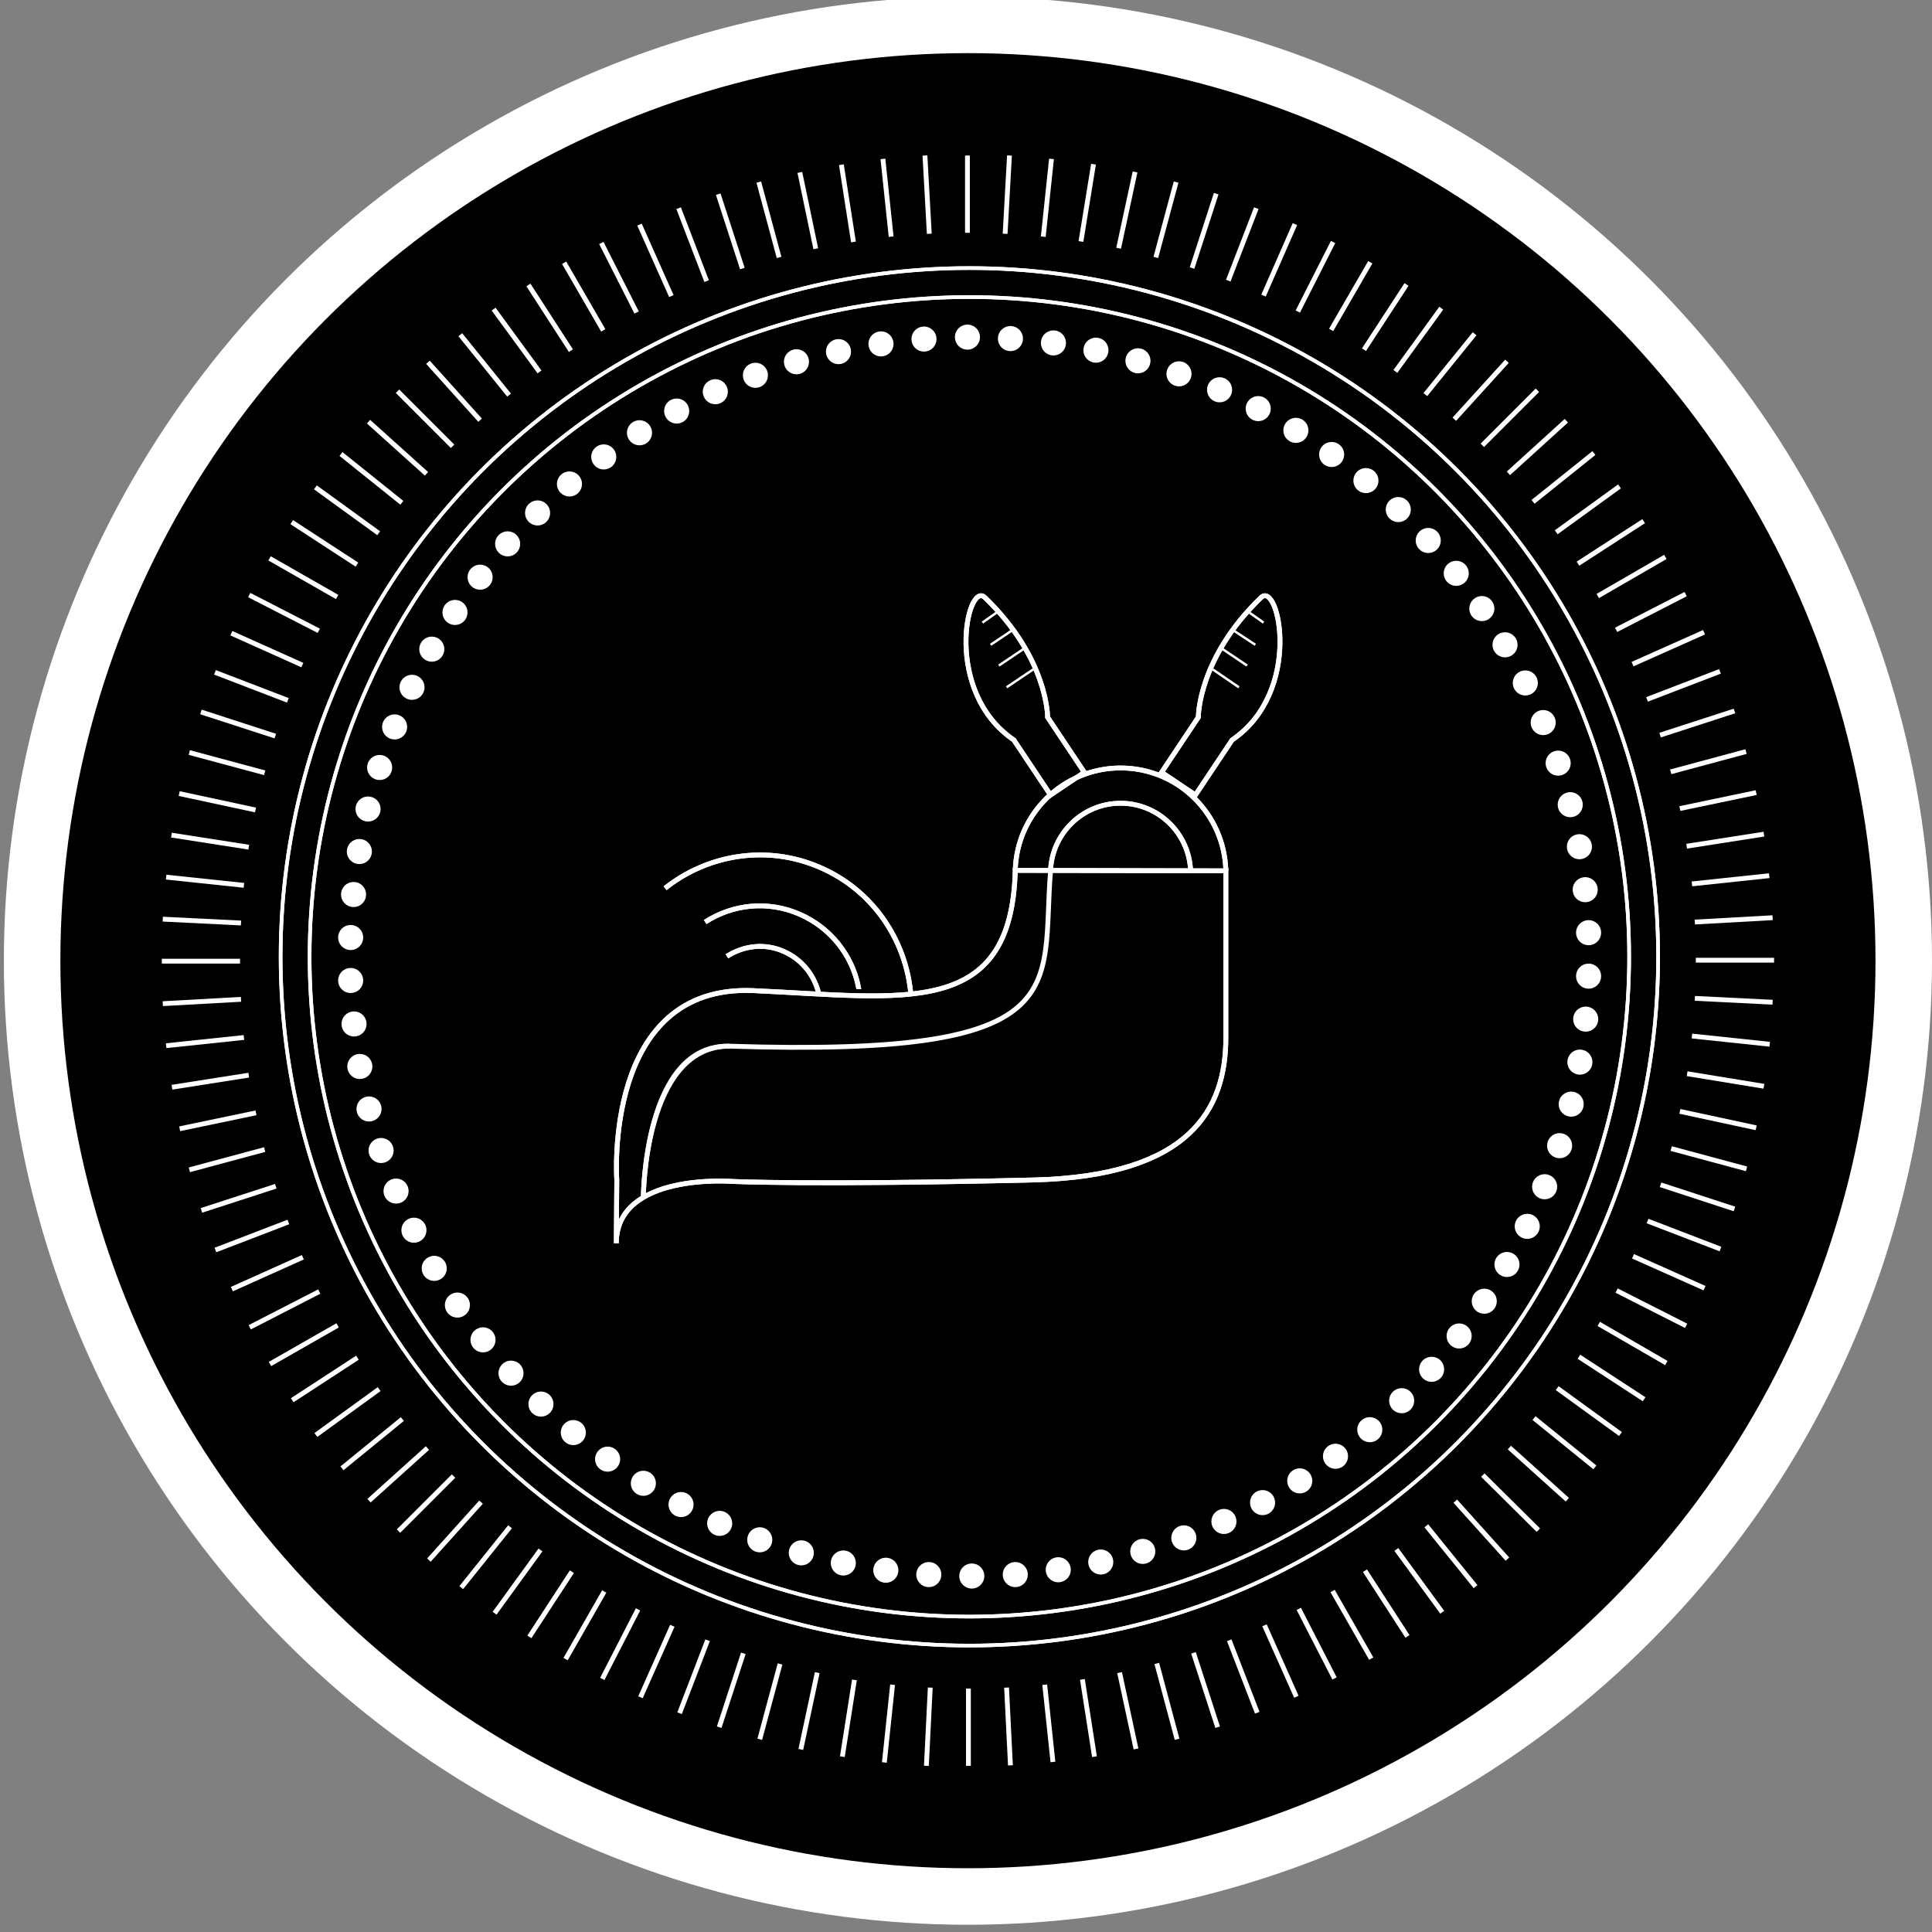 <?xml version="1.0" encoding="utf-8"?>
<!-- Generator: Adobe Illustrator 18.0.0, SVG Export Plug-In . SVG Version: 6.00 Build 0)  -->
<!DOCTYPE svg PUBLIC "-//W3C//DTD SVG 1.1//EN" "http://www.w3.org/Graphics/SVG/1.1/DTD/svg11.dtd">
<svg version="1.1" xmlns="http://www.w3.org/2000/svg" xmlns:xlink="http://www.w3.org/1999/xlink" x="0px" y="0px"
	 viewBox="0 0 400 400" enable-background="new 0 0 400 400" xml:space="preserve">
<rect x="0" y="0" width="400" height="400" fill="#808080" stroke="none"/>
<g id="Layer_1">
</g>
<g id="Layer_2">
</g>
<g id="Layer_4">
</g>
<g id="Layer_3">
	<circle fill="#FFFFFF" cx="200.4" cy="198.9" r="199.6"/>
	<path fill="none" stroke="#FFFFFF" stroke-width="0.5" stroke-miterlimit="10" d="M209.6,141.9l-5.2,3.5 M202.9,130.5l-3.2,2.2
		 M205.6,134.1l-4.4,3 M208.1,137.7l-5.2,3.5 M244.8,141.9l5.2,3.5 M251.5,130.5l3.2,2.2 M248.7,134.1l4.4,3 M246.3,137.7l5.2,3.5"
		/>
	<circle cx="200.4" cy="198.9" r="187.9"/>
	<g>
		<circle fill="none" stroke="#FFFFFF" stroke-width="0.75" stroke-miterlimit="10" cx="200.7" cy="198.1" r="142.6"/>
		<g>
			<g>
				<path fill="none" stroke="#FFFFFF" stroke-miterlimit="10" d="M210.2,180.2c0.3-11.8,10-21.2,21.8-21.2
					c11.9,0,21.5,9.5,21.8,21.3"/>
				<path fill="none" stroke="#FFFFFF" stroke-miterlimit="10" d="M217.5,180.3c0.3-7.8,6.7-14,14.5-14c7.8,0,14.2,6.2,14.5,14"/>
				<path fill="none" stroke="#FFFFFF" stroke-miterlimit="10" d="M240.5,159.9l7.6-11.4c0,0-0.1-12.2,13-24.8
					c3.7-3.5,8.7,19.5-6,29.5l-7.6,11.4L240.5,159.9z"/>
				<path fill="none" stroke="#FFFFFF" stroke-miterlimit="10" d="M127.7,244.3c0,0-2.9-40.6,28.3-39.2s53.4,6,54.2-24.9l43.6,0.1
					c0,0,0,25.3,0,34.5c0,14.8-7.3,28.7-39.9,29.5c-45.7,1.1-62.3,0.3-62.3,0.3s-24-1.9-24,12.8L127.7,244.3z"/>
				<path fill="none" stroke="#FFFFFF" stroke-miterlimit="10" d="M217.5,180.3"/>
				<path fill="none" stroke="#FFFFFF" stroke-miterlimit="10" d="M133.2,247.9c0,0,0.1-31.4,17.9-31.3"/>
				<g>
					<path fill="none" stroke="#FFFFFF" stroke-miterlimit="10" d="M224.5,159.9l-7.6-11.4c0,0,0.1-12.2-13-24.8
						c-3.7-3.5-8.7,19.5,6,29.5l7.6,11.4L224.5,159.9z"/>
				</g>
				<path fill="none" stroke="#FFFFFF" stroke-miterlimit="10" d="M137.7,183.9c8.8-7,21.1-9.1,32.1-4.3
					c11.1,4.8,17.9,15.3,18.8,26.5"/>
				<path fill="none" stroke="#FFFFFF" stroke-miterlimit="10" d="M146,190.9c5.7-3.7,13-4.5,19.6-1.6c6.4,2.8,10.8,8.5,12.1,14.9
					c0,0.2,0.1,0.4,0.1,0.6"/>
				<path fill="none" stroke="#FFFFFF" stroke-miterlimit="10" d="M150.5,198c3.4-2.2,7.8-2.8,11.8-1c3.9,1.7,6.5,5.2,7.3,9.1"/>
			</g>
			<path fill="none" stroke="#FFFFFF" stroke-miterlimit="10" d="M210.2,180.2c0.3-11.8,10-21.2,21.8-21.2
				c11.9,0,21.5,9.5,21.8,21.3"/>
			<path fill="none" stroke="#FFFFFF" stroke-miterlimit="10" d="M217.5,180.3c0.3-7.8,6.7-14,14.5-14c7.8,0,14.2,6.2,14.5,14"/>
			<path fill="none" stroke="#FFFFFF" stroke-miterlimit="10" d="M240.5,159.9l7.6-11.4c0,0-0.1-12.2,13-24.8
				c3.7-3.5,8.7,19.5-6,29.5l-7.6,11.4L240.5,159.9z"/>
			<path fill="none" stroke="#FFFFFF" stroke-miterlimit="10" d="M127.7,244.3c0,0-2.9-40.6,28.3-39.2s53.4,6,54.2-24.9l43.6,0.1
				c0,0,0,25.3,0,34.5c0,14.8-7.3,28.7-39.9,29.5c-45.7,1.1-62.3,0.3-62.3,0.3s-24-1.9-24,12.8L127.7,244.3z"/>
			<path fill="none" stroke="#FFFFFF" stroke-miterlimit="10" d="M133.2,247.9c0,0,0.1-31.9,17.9-31.3c72.4,2.3,64.4-11.7,66.4-36.2
				"/>
			<path fill="none" stroke="#FFFFFF" stroke-miterlimit="10" d="M224.5,159.9l-7.6-11.4c0,0,0.1-12.2-13-24.8
				c-3.7-3.5-8.7,19.5,6,29.5l7.6,11.4L224.5,159.9z"/>
			<path fill="none" stroke="#FFFFFF" stroke-miterlimit="10" d="M137.7,183.9c8.8-7,21.1-9.1,32.1-4.3
				c11.1,4.8,17.9,15.3,18.8,26.5"/>
			<path fill="none" stroke="#FFFFFF" stroke-miterlimit="10" d="M146,190.9c5.7-3.7,13-4.5,19.6-1.6c6.4,2.8,10.8,8.5,12.1,14.9
				c0,0.2,0.1,0.4,0.1,0.6"/>
			<path fill="none" stroke="#FFFFFF" stroke-miterlimit="10" d="M150.5,198c3.4-2.2,7.8-2.8,11.8-1c3.9,1.7,6.5,5.2,7.3,9.1"/>
			<line fill="none" stroke="#FFFFFF" stroke-width="0.5" stroke-miterlimit="10" x1="252.7" y1="134.1" x2="258.2" y2="137.8"/>
			<line fill="none" stroke="#FFFFFF" stroke-width="0.5" stroke-miterlimit="10" x1="255.2" y1="130.4" x2="259.9" y2="133.5"/>
			<line fill="none" stroke="#FFFFFF" stroke-width="0.5" stroke-miterlimit="10" x1="258.2" y1="126.5" x2="261.6" y2="128.9"/>
			<line fill="none" stroke="#FFFFFF" stroke-width="0.5" stroke-miterlimit="10" x1="251.1" y1="138.6" x2="256.5" y2="142.3"/>
			<g>
				<line fill="none" stroke="#FFFFFF" stroke-width="0.5" stroke-miterlimit="10" x1="212.3" y1="134.1" x2="206.8" y2="137.8"/>
				<line fill="none" stroke="#FFFFFF" stroke-width="0.5" stroke-miterlimit="10" x1="209.7" y1="130.4" x2="205.1" y2="133.5"/>
				<line fill="none" stroke="#FFFFFF" stroke-width="0.5" stroke-miterlimit="10" x1="206.8" y1="126.5" x2="203.4" y2="128.9"/>
				<line fill="none" stroke="#FFFFFF" stroke-width="0.5" stroke-miterlimit="10" x1="213.9" y1="138.6" x2="208.4" y2="142.3"/>
			</g>
		</g>
		<circle fill="none" stroke="#FFFFFF" stroke-width="0.75" stroke-miterlimit="10" cx="200.7" cy="198.1" r="136.6"/>
		<circle fill="none" stroke="#FFFFFF" stroke-width="0.75" stroke-miterlimit="10" cx="200.7" cy="198.1" r="142.6"/>
		<circle fill="none" stroke="#FFFFFF" stroke-width="0.75" stroke-miterlimit="10" cx="200.7" cy="198.1" r="136.6"/>
		<circle fill="#FFFFFF" stroke="#FFFFFF" stroke-miterlimit="10" cx="200.3" cy="69.8" r="2.1"/>
		<circle fill="#FFFFFF" stroke="#FFFFFF" stroke-miterlimit="10" cx="191.3" cy="70.2" r="2.1"/>
		<circle fill="#FFFFFF" stroke="#FFFFFF" stroke-miterlimit="10" cx="182.4" cy="71.2" r="2.1"/>
		<circle fill="#FFFFFF" stroke="#FFFFFF" stroke-miterlimit="10" cx="173.6" cy="72.8" r="2.1"/>
		<circle fill="#FFFFFF" stroke="#FFFFFF" stroke-miterlimit="10" cx="164.9" cy="74.9" r="2.1"/>
		<circle fill="#FFFFFF" stroke="#FFFFFF" stroke-miterlimit="10" cx="156.4" cy="77.7" r="2.1"/>
		<circle fill="#FFFFFF" stroke="#FFFFFF" stroke-miterlimit="10" cx="148.1" cy="81.1" r="2.1"/>
		<circle fill="#FFFFFF" stroke="#FFFFFF" stroke-miterlimit="10" cx="140.1" cy="85.1" r="2.1"/>
		<circle fill="#FFFFFF" stroke="#FFFFFF" stroke-miterlimit="10" cx="132.4" cy="89.6" r="2.1"/>
		<circle fill="#FFFFFF" stroke="#FFFFFF" stroke-miterlimit="10" cx="125" cy="94.6" r="2.1"/>
		<circle fill="#FFFFFF" stroke="#FFFFFF" stroke-miterlimit="10" cx="117.9" cy="100.2" r="2.1"/>
		<circle fill="#FFFFFF" stroke="#FFFFFF" stroke-miterlimit="10" cx="111.3" cy="106.2" r="2.1"/>
		<circle fill="#FFFFFF" stroke="#FFFFFF" stroke-miterlimit="10" cx="105.1" cy="112.6" r="2.1"/>
		<circle fill="#FFFFFF" stroke="#FFFFFF" stroke-miterlimit="10" cx="99.4" cy="119.5" r="2.1"/>
		<circle fill="#FFFFFF" stroke="#FFFFFF" stroke-miterlimit="10" cx="94.2" cy="126.8" r="2.1"/>
		<circle fill="#FFFFFF" stroke="#FFFFFF" stroke-miterlimit="10" cx="89.4" cy="134.4" r="2.1"/>
		<circle fill="#FFFFFF" stroke="#FFFFFF" stroke-miterlimit="10" cx="85.3" cy="142.3" r="2.1"/>
		<circle fill="#FFFFFF" stroke="#FFFFFF" stroke-miterlimit="10" cx="81.7" cy="150.5" r="2.1"/>
		<circle fill="#FFFFFF" stroke="#FFFFFF" stroke-miterlimit="10" cx="78.6" cy="158.9" r="2.1"/>
		<circle fill="#FFFFFF" stroke="#FFFFFF" stroke-miterlimit="10" cx="76.2" cy="167.5" r="2.1"/>
		<circle fill="#FFFFFF" stroke="#FFFFFF" stroke-miterlimit="10" cx="74.4" cy="176.3" r="2.1"/>
		<circle fill="#FFFFFF" stroke="#FFFFFF" stroke-miterlimit="10" cx="73.2" cy="185.2" r="2.1"/>
		<circle fill="#FFFFFF" stroke="#FFFFFF" stroke-miterlimit="10" cx="72.6" cy="194.1" r="2.1"/>
		<circle fill="#FFFFFF" stroke="#FFFFFF" stroke-miterlimit="10" cx="72.6" cy="203" r="2.1"/>
		<circle fill="#FFFFFF" stroke="#FFFFFF" stroke-miterlimit="10" cx="73.3" cy="212" r="2.1"/>
		<circle fill="#FFFFFF" stroke="#FFFFFF" stroke-miterlimit="10" cx="74.5" cy="220.8" r="2.1"/>
		<circle fill="#FFFFFF" stroke="#FFFFFF" stroke-miterlimit="10" cx="76.4" cy="229.6" r="2.1"/>
		<circle fill="#FFFFFF" stroke="#FFFFFF" stroke-miterlimit="10" cx="78.9" cy="238.2" r="2.1"/>
		<circle fill="#FFFFFF" stroke="#FFFFFF" stroke-miterlimit="10" cx="82" cy="246.6" r="2.1"/>
		<circle fill="#FFFFFF" stroke="#FFFFFF" stroke-miterlimit="10" cx="85.7" cy="254.7" r="2.1"/>
		<circle fill="#FFFFFF" stroke="#FFFFFF" stroke-miterlimit="10" cx="89.9" cy="262.6" r="2.1"/>
		<circle fill="#FFFFFF" stroke="#FFFFFF" stroke-miterlimit="10" cx="94.7" cy="270.2" r="2.1"/>
		<circle fill="#FFFFFF" stroke="#FFFFFF" stroke-miterlimit="10" cx="100" cy="277.4" r="2.1"/>
		<circle fill="#FFFFFF" stroke="#FFFFFF" stroke-miterlimit="10" cx="105.8" cy="284.3" r="2.1"/>
		<circle fill="#FFFFFF" stroke="#FFFFFF" stroke-miterlimit="10" cx="112" cy="290.7" r="2.1"/>
		<circle fill="#FFFFFF" stroke="#FFFFFF" stroke-miterlimit="10" cx="118.7" cy="296.6" r="2.1"/>
		<circle fill="#FFFFFF" stroke="#FFFFFF" stroke-miterlimit="10" cx="125.8" cy="302.1" r="2.1"/>
		<circle fill="#FFFFFF" stroke="#FFFFFF" stroke-miterlimit="10" cx="133.2" cy="307.1" r="2.1"/>
		<circle fill="#FFFFFF" stroke="#FFFFFF" stroke-miterlimit="10" cx="141" cy="311.5" r="2.1"/>
		<circle fill="#FFFFFF" stroke="#FFFFFF" stroke-miterlimit="10" cx="149" cy="315.4" r="2.1"/>
		<circle fill="#FFFFFF" stroke="#FFFFFF" stroke-miterlimit="10" cx="157.3" cy="318.8" r="2.1"/>
		<circle fill="#FFFFFF" stroke="#FFFFFF" stroke-miterlimit="10" cx="165.9" cy="321.5" r="2.1"/>
		<circle fill="#FFFFFF" stroke="#FFFFFF" stroke-miterlimit="10" cx="174.6" cy="323.6" r="2.1"/>
		<circle fill="#FFFFFF" stroke="#FFFFFF" stroke-miterlimit="10" cx="183.4" cy="325.1" r="2.1"/>
		<circle fill="#FFFFFF" stroke="#FFFFFF" stroke-miterlimit="10" cx="192.3" cy="326" r="2.1"/>
		<circle fill="#FFFFFF" stroke="#FFFFFF" stroke-miterlimit="10" cx="201.2" cy="326.3" r="2.1"/>
		<circle fill="#FFFFFF" stroke="#FFFFFF" stroke-miterlimit="10" cx="210.2" cy="326" r="2.1"/>
		<circle fill="#FFFFFF" stroke="#FFFFFF" stroke-miterlimit="10" cx="219.1" cy="325" r="2.1"/>
		<circle fill="#FFFFFF" stroke="#FFFFFF" stroke-miterlimit="10" cx="227.9" cy="323.4" r="2.1"/>
		<circle fill="#FFFFFF" stroke="#FFFFFF" stroke-miterlimit="10" cx="236.6" cy="321.2" r="2.1"/>
		<circle fill="#FFFFFF" stroke="#FFFFFF" stroke-miterlimit="10" cx="245.1" cy="318.4" r="2.1"/>
		<circle fill="#FFFFFF" stroke="#FFFFFF" stroke-miterlimit="10" cx="253.4" cy="315" r="2.1"/>
		<circle fill="#FFFFFF" stroke="#FFFFFF" stroke-miterlimit="10" cx="261.4" cy="311.1" r="2.1"/>
		<circle fill="#FFFFFF" stroke="#FFFFFF" stroke-miterlimit="10" cx="269.1" cy="306.6" r="2.1"/>
		<circle fill="#FFFFFF" stroke="#FFFFFF" stroke-miterlimit="10" cx="276.5" cy="301.5" r="2.1"/>
		<circle fill="#FFFFFF" stroke="#FFFFFF" stroke-miterlimit="10" cx="283.6" cy="296" r="2.1"/>
		<circle fill="#FFFFFF" stroke="#FFFFFF" stroke-miterlimit="10" cx="290.2" cy="290" r="2.1"/>
		<circle fill="#FFFFFF" stroke="#FFFFFF" stroke-miterlimit="10" cx="296.4" cy="283.5" r="2.1"/>
		<circle fill="#FFFFFF" stroke="#FFFFFF" stroke-miterlimit="10" cx="302.1" cy="276.6" r="2.1"/>
		<circle fill="#FFFFFF" stroke="#FFFFFF" stroke-miterlimit="10" cx="307.3" cy="269.4" r="2.1"/>
		<circle fill="#FFFFFF" stroke="#FFFFFF" stroke-miterlimit="10" cx="312" cy="261.8" r="2.1"/>
		<circle fill="#FFFFFF" stroke="#FFFFFF" stroke-miterlimit="10" cx="316.2" cy="253.9" r="2.1"/>
		<circle fill="#FFFFFF" stroke="#FFFFFF" stroke-miterlimit="10" cx="319.8" cy="245.7" r="2.1"/>
		<circle fill="#FFFFFF" stroke="#FFFFFF" stroke-miterlimit="10" cx="322.9" cy="237.2" r="2.1"/>
		<circle fill="#FFFFFF" stroke="#FFFFFF" stroke-miterlimit="10" cx="325.3" cy="228.6" r="2.1"/>
		<circle fill="#FFFFFF" stroke="#FFFFFF" stroke-miterlimit="10" cx="327.1" cy="219.9" r="2.1"/>
		<circle fill="#FFFFFF" stroke="#FFFFFF" stroke-miterlimit="10" cx="328.3" cy="211" r="2.1"/>
		<circle fill="#FFFFFF" stroke="#FFFFFF" stroke-miterlimit="10" cx="328.9" cy="202.1" r="2.1"/>
		<circle fill="#FFFFFF" stroke="#FFFFFF" stroke-miterlimit="10" cx="328.9" cy="193.1" r="2.1"/>
		<circle fill="#FFFFFF" stroke="#FFFFFF" stroke-miterlimit="10" cx="328.2" cy="184.2" r="2.1"/>
		<circle fill="#FFFFFF" stroke="#FFFFFF" stroke-miterlimit="10" cx="327" cy="175.3" r="2.1"/>
		<circle fill="#FFFFFF" stroke="#FFFFFF" stroke-miterlimit="10" cx="325.1" cy="166.6" r="2.1"/>
		<circle fill="#FFFFFF" stroke="#FFFFFF" stroke-miterlimit="10" cx="322.6" cy="158" r="2.1"/>
		<circle fill="#FFFFFF" stroke="#FFFFFF" stroke-miterlimit="10" cx="319.5" cy="149.6" r="2.1"/>
		<circle fill="#FFFFFF" stroke="#FFFFFF" stroke-miterlimit="10" cx="315.8" cy="141.4" r="2.1"/>
		<circle fill="#FFFFFF" stroke="#FFFFFF" stroke-miterlimit="10" cx="311.6" cy="133.5" r="2.1"/>
		<circle fill="#FFFFFF" stroke="#FFFFFF" stroke-miterlimit="10" cx="306.8" cy="126" r="2.1"/>
		<circle fill="#FFFFFF" stroke="#FFFFFF" stroke-miterlimit="10" cx="301.5" cy="118.7" r="2.1"/>
		<circle fill="#FFFFFF" stroke="#FFFFFF" stroke-miterlimit="10" cx="295.7" cy="111.9" r="2.1"/>
		<circle fill="#FFFFFF" stroke="#FFFFFF" stroke-miterlimit="10" cx="289.5" cy="105.5" r="2.1"/>
		<circle fill="#FFFFFF" stroke="#FFFFFF" stroke-miterlimit="10" cx="282.8" cy="99.5" r="2.1"/>
		<circle fill="#FFFFFF" stroke="#FFFFFF" stroke-miterlimit="10" cx="275.7" cy="94.1" r="2.1"/>
		<circle fill="#FFFFFF" stroke="#FFFFFF" stroke-miterlimit="10" cx="268.3" cy="89.1" r="2.1"/>
		<circle fill="#FFFFFF" stroke="#FFFFFF" stroke-miterlimit="10" cx="260.5" cy="84.6" r="2.1"/>
		<circle fill="#FFFFFF" stroke="#FFFFFF" stroke-miterlimit="10" cx="252.5" cy="80.7" r="2.1"/>
		<circle fill="#FFFFFF" stroke="#FFFFFF" stroke-miterlimit="10" cx="244.1" cy="77.4" r="2.1"/>
		<circle fill="#FFFFFF" stroke="#FFFFFF" stroke-miterlimit="10" cx="235.6" cy="74.7" r="2.1"/>
		<circle fill="#FFFFFF" stroke="#FFFFFF" stroke-miterlimit="10" cx="226.9" cy="72.5" r="2.1"/>
		<circle fill="#FFFFFF" stroke="#FFFFFF" stroke-miterlimit="10" cx="218.1" cy="71" r="2.1"/>
		<circle fill="#FFFFFF" stroke="#FFFFFF" stroke-miterlimit="10" cx="209.2" cy="70.1" r="2.1"/>
		<line fill="none" stroke="#FFFFFF" stroke-miterlimit="10" x1="200.3" y1="32.2" x2="200.3" y2="48.2"/>
		<line fill="none" stroke="#FFFFFF" stroke-miterlimit="10" x1="191.5" y1="32.2" x2="192.4" y2="48.4"/>
		<line fill="none" stroke="#FFFFFF" stroke-miterlimit="10" x1="182.8" y1="32.9" x2="184.5" y2="49"/>
		<line fill="none" stroke="#FFFFFF" stroke-miterlimit="10" x1="174.2" y1="34.1" x2="176.7" y2="50.1"/>
		<line fill="none" stroke="#FFFFFF" stroke-miterlimit="10" x1="165.6" y1="35.7" x2="168.9" y2="51.5"/>
		<line fill="none" stroke="#FFFFFF" stroke-miterlimit="10" x1="157.1" y1="37.7" x2="161.3" y2="53.3"/>
		<line fill="none" stroke="#FFFFFF" stroke-miterlimit="10" x1="148.7" y1="40.2" x2="153.7" y2="55.6"/>
		<line fill="none" stroke="#FFFFFF" stroke-miterlimit="10" x1="140.5" y1="43.1" x2="146.3" y2="58.2"/>
		<line fill="none" stroke="#FFFFFF" stroke-miterlimit="10" x1="132.4" y1="46.5" x2="139" y2="61.3"/>
		<line fill="none" stroke="#FFFFFF" stroke-miterlimit="10" x1="124.5" y1="50.3" x2="131.8" y2="64.7"/>
		<line fill="none" stroke="#FFFFFF" stroke-miterlimit="10" x1="116.8" y1="54.4" x2="124.9" y2="68.4"/>
		<line fill="none" stroke="#FFFFFF" stroke-miterlimit="10" x1="109.4" y1="59" x2="118.2" y2="72.6"/>
		<line fill="none" stroke="#FFFFFF" stroke-miterlimit="10" x1="102.2" y1="64" x2="111.7" y2="77"/>
		<line fill="none" stroke="#FFFFFF" stroke-miterlimit="10" x1="95.3" y1="69.3" x2="105.4" y2="81.8"/>
		<line fill="none" stroke="#FFFFFF" stroke-miterlimit="10" x1="88.6" y1="75" x2="99.4" y2="87"/>
		<line fill="none" stroke="#FFFFFF" stroke-miterlimit="10" x1="82.3" y1="81" x2="93.7" y2="92.4"/>
		<line fill="none" stroke="#FFFFFF" stroke-miterlimit="10" x1="76.3" y1="87.3" x2="88.3" y2="98.1"/>
		<line fill="none" stroke="#FFFFFF" stroke-miterlimit="10" x1="70.6" y1="94" x2="83.2" y2="104.1"/>
		<line fill="none" stroke="#FFFFFF" stroke-miterlimit="10" x1="65.3" y1="100.9" x2="78.4" y2="110.4"/>
		<line fill="none" stroke="#FFFFFF" stroke-miterlimit="10" x1="60.4" y1="108.1" x2="73.9" y2="116.9"/>
		<line fill="none" stroke="#FFFFFF" stroke-miterlimit="10" x1="55.8" y1="115.6" x2="69.8" y2="123.6"/>
		<line fill="none" stroke="#FFFFFF" stroke-miterlimit="10" x1="51.6" y1="123.2" x2="66" y2="130.6"/>
		<line fill="none" stroke="#FFFFFF" stroke-miterlimit="10" x1="47.9" y1="131.1" x2="62.6" y2="137.7"/>
		<line fill="none" stroke="#FFFFFF" stroke-miterlimit="10" x1="44.5" y1="139.2" x2="59.6" y2="145"/>
		<line fill="none" stroke="#FFFFFF" stroke-miterlimit="10" x1="41.6" y1="147.4" x2="57" y2="152.4"/>
		<line fill="none" stroke="#FFFFFF" stroke-miterlimit="10" x1="39.2" y1="155.8" x2="54.8" y2="160"/>
		<line fill="none" stroke="#FFFFFF" stroke-miterlimit="10" x1="37.1" y1="164.3" x2="52.9" y2="167.7"/>
		<line fill="none" stroke="#FFFFFF" stroke-miterlimit="10" x1="35.5" y1="172.9" x2="51.5" y2="175.4"/>
		<line fill="none" stroke="#FFFFFF" stroke-miterlimit="10" x1="34.4" y1="181.6" x2="50.5" y2="183.3"/>
		<line fill="none" stroke="#FFFFFF" stroke-miterlimit="10" x1="33.7" y1="190.3" x2="49.9" y2="191.1"/>
		<line fill="none" stroke="#FFFFFF" stroke-miterlimit="10" x1="33.5" y1="199" x2="49.7" y2="199"/>
		<line fill="none" stroke="#FFFFFF" stroke-miterlimit="10" x1="33.7" y1="207.8" x2="49.9" y2="206.9"/>
		<line fill="none" stroke="#FFFFFF" stroke-miterlimit="10" x1="34.4" y1="216.5" x2="50.5" y2="214.8"/>
		<line fill="none" stroke="#FFFFFF" stroke-miterlimit="10" x1="35.6" y1="225.1" x2="51.5" y2="222.6"/>
		<line fill="none" stroke="#FFFFFF" stroke-miterlimit="10" x1="37.2" y1="233.7" x2="53" y2="230.4"/>
		<line fill="none" stroke="#FFFFFF" stroke-miterlimit="10" x1="39.2" y1="242.2" x2="54.8" y2="238"/>
		<line fill="none" stroke="#FFFFFF" stroke-miterlimit="10" x1="41.7" y1="250.6" x2="57.1" y2="245.6"/>
		<line fill="none" stroke="#FFFFFF" stroke-miterlimit="10" x1="44.6" y1="258.8" x2="59.7" y2="253"/>
		<line fill="none" stroke="#FFFFFF" stroke-miterlimit="10" x1="48" y1="266.9" x2="62.7" y2="260.3"/>
		<line fill="none" stroke="#FFFFFF" stroke-miterlimit="10" x1="51.7" y1="274.8" x2="66.1" y2="267.4"/>
		<line fill="none" stroke="#FFFFFF" stroke-miterlimit="10" x1="55.9" y1="282.4" x2="69.9" y2="274.4"/>
		<line fill="none" stroke="#FFFFFF" stroke-miterlimit="10" x1="60.5" y1="289.9" x2="74" y2="281.1"/>
		<line fill="none" stroke="#FFFFFF" stroke-miterlimit="10" x1="65.4" y1="297.1" x2="78.5" y2="287.6"/>
		<line fill="none" stroke="#FFFFFF" stroke-miterlimit="10" x1="70.8" y1="304" x2="83.3" y2="293.8"/>
		<line fill="none" stroke="#FFFFFF" stroke-miterlimit="10" x1="76.4" y1="310.7" x2="88.5" y2="299.8"/>
		<line fill="none" stroke="#FFFFFF" stroke-miterlimit="10" x1="82.5" y1="317" x2="93.9" y2="305.6"/>
		<line fill="none" stroke="#FFFFFF" stroke-miterlimit="10" x1="88.8" y1="323" x2="99.6" y2="311"/>
		<line fill="none" stroke="#FFFFFF" stroke-miterlimit="10" x1="95.5" y1="328.7" x2="105.6" y2="316.1"/>
		<line fill="none" stroke="#FFFFFF" stroke-miterlimit="10" x1="102.4" y1="334" x2="111.9" y2="320.9"/>
		<line fill="none" stroke="#FFFFFF" stroke-miterlimit="10" x1="109.6" y1="338.9" x2="118.4" y2="325.4"/>
		<line fill="none" stroke="#FFFFFF" stroke-miterlimit="10" x1="117.1" y1="343.5" x2="125.1" y2="329.5"/>
		<line fill="none" stroke="#FFFFFF" stroke-miterlimit="10" x1="124.7" y1="347.6" x2="132.1" y2="333.2"/>
		<line fill="none" stroke="#FFFFFF" stroke-miterlimit="10" x1="132.6" y1="351.4" x2="139.2" y2="336.6"/>
		<line fill="none" stroke="#FFFFFF" stroke-miterlimit="10" x1="140.7" y1="354.7" x2="146.5" y2="339.6"/>
		<line fill="none" stroke="#FFFFFF" stroke-miterlimit="10" x1="148.9" y1="357.6" x2="153.9" y2="342.3"/>
		<line fill="none" stroke="#FFFFFF" stroke-miterlimit="10" x1="157.3" y1="360.1" x2="161.5" y2="344.5"/>
		<line fill="none" stroke="#FFFFFF" stroke-miterlimit="10" x1="165.8" y1="362.2" x2="169.2" y2="346.3"/>
		<line fill="none" stroke="#FFFFFF" stroke-miterlimit="10" x1="174.4" y1="363.7" x2="176.9" y2="347.8"/>
		<line fill="none" stroke="#FFFFFF" stroke-miterlimit="10" x1="183.1" y1="364.9" x2="184.8" y2="348.8"/>
		<line fill="none" stroke="#FFFFFF" stroke-miterlimit="10" x1="191.8" y1="365.6" x2="192.6" y2="349.4"/>
		<line fill="none" stroke="#FFFFFF" stroke-miterlimit="10" x1="200.5" y1="365.6" x2="200.5" y2="349.6"/>
		<line fill="none" stroke="#FFFFFF" stroke-miterlimit="10" x1="209.2" y1="365.5" x2="208.4" y2="349.4"/>
		<line fill="none" stroke="#FFFFFF" stroke-miterlimit="10" x1="218" y1="364.8" x2="216.3" y2="348.8"/>
		<line fill="none" stroke="#FFFFFF" stroke-miterlimit="10" x1="226.6" y1="363.7" x2="224.1" y2="347.7"/>
		<line fill="none" stroke="#FFFFFF" stroke-miterlimit="10" x1="235.2" y1="362.1" x2="231.8" y2="346.3"/>
		<line fill="none" stroke="#FFFFFF" stroke-miterlimit="10" x1="243.7" y1="360.1" x2="239.5" y2="344.4"/>
		<line fill="none" stroke="#FFFFFF" stroke-miterlimit="10" x1="252.1" y1="357.6" x2="247.1" y2="342.2"/>
		<line fill="none" stroke="#FFFFFF" stroke-miterlimit="10" x1="260.3" y1="354.6" x2="254.5" y2="339.6"/>
		<line fill="none" stroke="#FFFFFF" stroke-miterlimit="10" x1="268.4" y1="351.3" x2="261.8" y2="336.5"/>
		<line fill="none" stroke="#FFFFFF" stroke-miterlimit="10" x1="276.3" y1="347.5" x2="268.9" y2="333.1"/>
		<line fill="none" stroke="#FFFFFF" stroke-miterlimit="10" x1="283.9" y1="343.4" x2="275.9" y2="329.4"/>
		<line fill="none" stroke="#FFFFFF" stroke-miterlimit="10" x1="291.4" y1="338.8" x2="282.6" y2="325.2"/>
		<line fill="none" stroke="#FFFFFF" stroke-miterlimit="10" x1="298.6" y1="333.8" x2="289.1" y2="320.8"/>
		<line fill="none" stroke="#FFFFFF" stroke-miterlimit="10" x1="305.5" y1="328.5" x2="295.3" y2="315.9"/>
		<line fill="none" stroke="#FFFFFF" stroke-miterlimit="10" x1="312.1" y1="322.8" x2="301.3" y2="310.8"/>
		<line fill="none" stroke="#FFFFFF" stroke-miterlimit="10" x1="318.5" y1="316.8" x2="307" y2="305.4"/>
		<line fill="none" stroke="#FFFFFF" stroke-miterlimit="10" x1="324.5" y1="310.5" x2="312.5" y2="299.7"/>
		<line fill="none" stroke="#FFFFFF" stroke-miterlimit="10" x1="330.2" y1="303.8" x2="317.6" y2="293.6"/>
		<line fill="none" stroke="#FFFFFF" stroke-miterlimit="10" x1="335.5" y1="296.9" x2="322.4" y2="287.4"/>
		<line fill="none" stroke="#FFFFFF" stroke-miterlimit="10" x1="340.4" y1="289.7" x2="326.9" y2="280.9"/>
		<line fill="none" stroke="#FFFFFF" stroke-miterlimit="10" x1="345" y1="282.2" x2="331" y2="274.1"/>
		<line fill="none" stroke="#FFFFFF" stroke-miterlimit="10" x1="349.1" y1="274.5" x2="334.7" y2="267.2"/>
		<line fill="none" stroke="#FFFFFF" stroke-miterlimit="10" x1="352.9" y1="266.7" x2="338.1" y2="260.1"/>
		<line fill="none" stroke="#FFFFFF" stroke-miterlimit="10" x1="356.2" y1="258.6" x2="341.1" y2="252.8"/>
		<line fill="none" stroke="#FFFFFF" stroke-miterlimit="10" x1="359.1" y1="250.3" x2="343.8" y2="245.3"/>
		<line fill="none" stroke="#FFFFFF" stroke-miterlimit="10" x1="361.6" y1="242" x2="346" y2="237.8"/>
		<line fill="none" stroke="#FFFFFF" stroke-miterlimit="10" x1="363.6" y1="233.5" x2="347.8" y2="230.1"/>
		<line fill="none" stroke="#FFFFFF" stroke-miterlimit="10" x1="365.2" y1="224.9" x2="349.3" y2="222.3"/>
		<line fill="none" stroke="#FFFFFF" stroke-miterlimit="10" x1="366.4" y1="216.2" x2="350.3" y2="214.5"/>
		<line fill="none" stroke="#FFFFFF" stroke-miterlimit="10" x1="367" y1="207.5" x2="350.9" y2="206.7"/>
		<line fill="none" stroke="#FFFFFF" stroke-miterlimit="10" x1="367.3" y1="198.8" x2="351.1" y2="198.8"/>
		<line fill="none" stroke="#FFFFFF" stroke-miterlimit="10" x1="367" y1="190" x2="350.9" y2="190.9"/>
		<line fill="none" stroke="#FFFFFF" stroke-miterlimit="10" x1="366.3" y1="181.3" x2="350.3" y2="183"/>
		<line fill="none" stroke="#FFFFFF" stroke-miterlimit="10" x1="365.2" y1="172.7" x2="349.2" y2="175.2"/>
		<line fill="none" stroke="#FFFFFF" stroke-miterlimit="10" x1="363.6" y1="164.1" x2="347.8" y2="167.4"/>
		<line fill="none" stroke="#FFFFFF" stroke-miterlimit="10" x1="361.5" y1="155.6" x2="345.9" y2="159.8"/>
		<line fill="none" stroke="#FFFFFF" stroke-miterlimit="10" x1="359.1" y1="147.2" x2="343.7" y2="152.2"/>
		<line fill="none" stroke="#FFFFFF" stroke-miterlimit="10" x1="356.1" y1="139" x2="341" y2="144.8"/>
		<line fill="none" stroke="#FFFFFF" stroke-miterlimit="10" x1="352.8" y1="130.9" x2="338" y2="137.5"/>
		<line fill="none" stroke="#FFFFFF" stroke-miterlimit="10" x1="349" y1="123" x2="334.6" y2="130.4"/>
		<line fill="none" stroke="#FFFFFF" stroke-miterlimit="10" x1="344.8" y1="115.3" x2="330.8" y2="123.4"/>
		<line fill="none" stroke="#FFFFFF" stroke-miterlimit="10" x1="340.3" y1="107.9" x2="326.7" y2="116.7"/>
		<line fill="none" stroke="#FFFFFF" stroke-miterlimit="10" x1="335.3" y1="100.7" x2="322.2" y2="110.2"/>
		<line fill="none" stroke="#FFFFFF" stroke-miterlimit="10" x1="330" y1="93.8" x2="317.4" y2="103.9"/>
		<line fill="none" stroke="#FFFFFF" stroke-miterlimit="10" x1="324.3" y1="87.1" x2="312.3" y2="98"/>
		<line fill="none" stroke="#FFFFFF" stroke-miterlimit="10" x1="318.3" y1="80.8" x2="306.9" y2="92.2"/>
		<line fill="none" stroke="#FFFFFF" stroke-miterlimit="10" x1="312" y1="74.8" x2="301.1" y2="86.8"/>
		<line fill="none" stroke="#FFFFFF" stroke-miterlimit="10" x1="305.3" y1="69.1" x2="295.1" y2="81.7"/>
		<line fill="none" stroke="#FFFFFF" stroke-miterlimit="10" x1="298.4" y1="63.8" x2="288.9" y2="76.9"/>
		<line fill="none" stroke="#FFFFFF" stroke-miterlimit="10" x1="291.2" y1="58.9" x2="282.4" y2="72.4"/>
		<line fill="none" stroke="#FFFFFF" stroke-miterlimit="10" x1="283.7" y1="54.3" x2="275.6" y2="68.3"/>
		<line fill="none" stroke="#FFFFFF" stroke-miterlimit="10" x1="276" y1="50.1" x2="268.7" y2="64.5"/>
		<line fill="none" stroke="#FFFFFF" stroke-miterlimit="10" x1="268.1" y1="46.4" x2="261.6" y2="61.2"/>
		<line fill="none" stroke="#FFFFFF" stroke-miterlimit="10" x1="260.1" y1="43.1" x2="254.3" y2="58.1"/>
		<line fill="none" stroke="#FFFFFF" stroke-miterlimit="10" x1="251.8" y1="40.1" x2="246.8" y2="55.5"/>
		<line fill="none" stroke="#FFFFFF" stroke-miterlimit="10" x1="243.5" y1="37.7" x2="239.3" y2="53.3"/>
		<line fill="none" stroke="#FFFFFF" stroke-miterlimit="10" x1="235" y1="35.6" x2="231.6" y2="51.4"/>
		<line fill="none" stroke="#FFFFFF" stroke-miterlimit="10" x1="226.4" y1="34" x2="223.8" y2="50"/>
		<line fill="none" stroke="#FFFFFF" stroke-miterlimit="10" x1="217.7" y1="32.9" x2="216" y2="49"/>
		<line fill="none" stroke="#FFFFFF" stroke-miterlimit="10" x1="209" y1="32.2" x2="208.1" y2="48.4"/>
	</g>
</g>
</svg>
